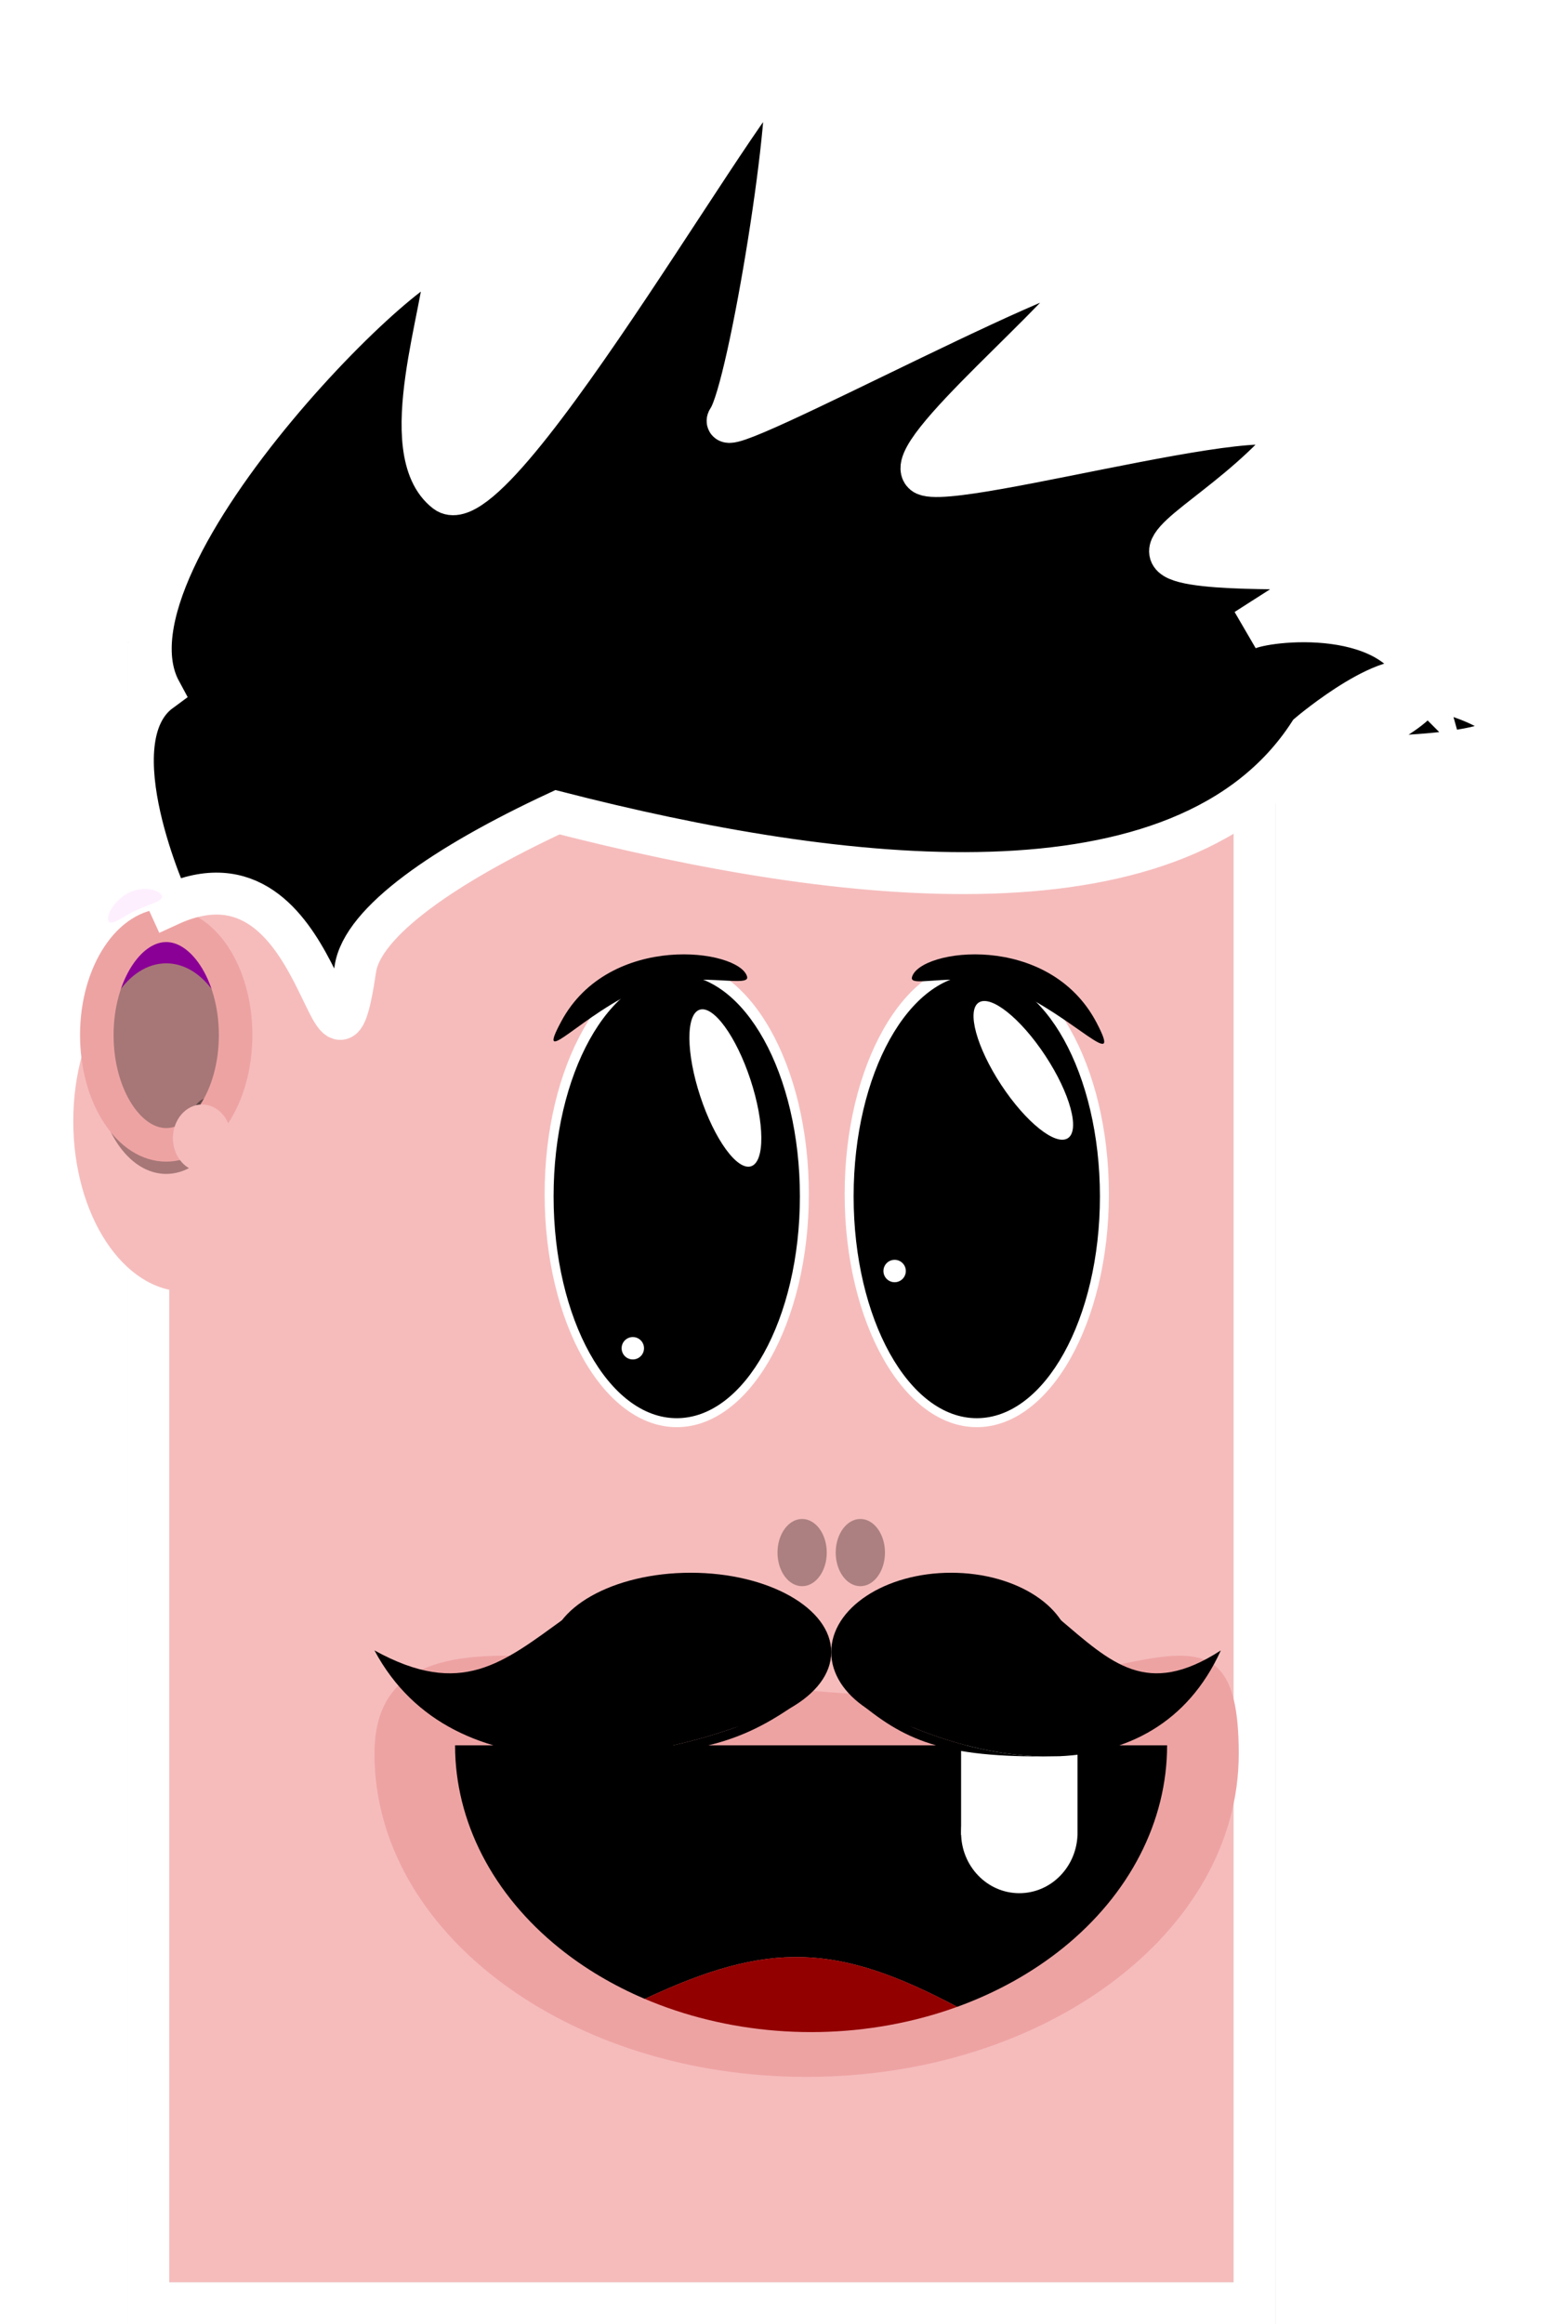 <svg width="187" height="277" viewBox="0 0 187 277" fill="none" xmlns="http://www.w3.org/2000/svg">
<path d="M149.603 79.036H17.687V274.506H149.603V79.036Z" fill="#F6BCBC"/>
<path d="M149.603 79.036H17.687V274.506H149.603V79.036Z" stroke="black" stroke-opacity="0.2" stroke-width="5"/>
<path d="M149.603 79.036H17.687V274.506H149.603V79.036Z" stroke="white" stroke-width="5"/>
<path d="M18.221 147.13C14.184 147.13 10.312 144.682 7.458 140.325C4.604 135.968 3 130.059 3 123.898C3 117.736 4.604 111.827 7.458 107.47C10.312 103.113 14.184 100.666 18.221 100.666V123.898V147.13Z" fill="white"/>
<g filter="url(#filter0_d_19_300)">
<path d="M20.09 143.926C27.464 143.926 33.442 134.839 33.442 123.631C33.442 112.422 27.464 103.336 20.09 103.336C12.716 103.336 6.739 112.422 6.739 123.631C6.739 134.839 12.716 143.926 20.09 143.926Z" fill="#F6BCBC"/>
</g>
<path d="M19.823 137.517C24.985 137.517 29.17 131.18 29.17 123.364C29.17 115.547 24.985 109.211 19.823 109.211C14.662 109.211 10.477 115.547 10.477 123.364C10.477 131.18 14.662 137.517 19.823 137.517Z" fill="#8A0096"/>
<g filter="url(#filter1_i_19_300)">
<path d="M19.823 135.914C24.395 135.914 28.101 130.295 28.101 123.364C28.101 116.432 24.395 110.813 19.823 110.813C15.251 110.813 11.545 116.432 11.545 123.364C11.545 130.295 15.251 135.914 19.823 135.914Z" fill="#A77777"/>
</g>
<g filter="url(#filter2_i_19_300)">
<path d="M24.897 132.71C26.077 132.71 27.033 131.395 27.033 129.773C27.033 128.15 26.077 126.835 24.897 126.835C23.717 126.835 22.761 128.15 22.761 129.773C22.761 131.395 23.717 132.71 24.897 132.71Z" fill="#654949"/>
</g>
<g filter="url(#filter3_i_19_300)">
<path d="M95.662 185.049C97.284 185.049 98.599 183.256 98.599 181.044C98.599 178.831 97.284 177.038 95.662 177.038C94.039 177.038 92.724 178.831 92.724 181.044C92.724 183.256 94.039 185.049 95.662 185.049Z" fill="#AC8080"/>
</g>
<g filter="url(#filter4_i_19_300)">
<path d="M102.605 185.049C104.227 185.049 105.542 183.256 105.542 181.044C105.542 178.831 104.227 177.038 102.605 177.038C100.982 177.038 99.667 178.831 99.667 181.044C99.667 183.256 100.982 185.049 102.605 185.049Z" fill="#AC8080"/>
</g>
<path d="M28.101 123.364C28.101 127.093 27.102 130.419 25.541 132.783C23.975 135.154 21.931 136.449 19.823 136.449C17.715 136.449 15.672 135.154 14.106 132.783C12.545 130.419 11.545 127.093 11.545 123.364C11.545 119.635 12.545 116.308 14.106 113.945C15.672 111.573 17.715 110.279 19.823 110.279C21.931 110.279 23.975 111.573 25.541 113.945C27.102 116.308 28.101 119.635 28.101 123.364Z" stroke="#EEA3A3" stroke-width="4"/>
<path d="M24.096 139.653C26.013 139.653 27.567 137.86 27.567 135.647C27.567 133.435 26.013 131.642 24.096 131.642C22.179 131.642 20.624 133.435 20.624 135.647C20.624 137.86 22.179 139.653 24.096 139.653Z" fill="#F6BCBC"/>
<g filter="url(#filter5_d_19_300)">
<path d="M13.147 78.362C4.442 62.281 47.172 21.403 47.172 27.051C47.172 32.698 40.919 49.789 47.172 54.623C53.425 59.458 85.976 0.921 87.481 4.125C88.986 7.33 83.378 42.312 80.868 45.949C78.358 49.585 127.172 22.818 124.502 28.159C121.831 33.499 101.269 50.056 104.171 52.454C107.073 54.853 154.41 40.977 147.2 48.988C139.99 56.999 130.643 61.004 134.403 62.678C138.163 64.351 154.944 63.408 153.876 63.942C152.808 64.475 142.591 71.043 142.591 71.043C144.948 69.805 161.03 67.964 163.756 77.828C163.756 77.828 174.704 80.23 173.369 83.435C172.034 86.64 149.336 86.64 152.273 85.572C155.211 84.504 164.557 80.231 163.756 77.828C160.552 74.623 150.137 83.435 150.137 83.435C135.107 106.571 93.893 101.375 60.488 92.805C46.989 99.081 37.215 105.888 36.38 111.474C33.442 131.108 33.005 95.237 14.216 103.87C14.216 103.87 5.136 84.237 13.147 78.362Z" fill="black"/>
<path d="M163.756 77.828C161.03 67.964 144.948 69.805 142.591 71.043C142.591 71.043 152.808 64.475 153.876 63.942C154.944 63.408 138.163 64.351 134.403 62.678C130.643 61.004 139.99 56.999 147.2 48.988C154.41 40.977 107.073 54.853 104.171 52.454C101.269 50.056 121.831 33.499 124.502 28.159C127.172 22.818 78.358 49.585 80.868 45.949C83.378 42.312 88.986 7.33 87.481 4.125C85.976 0.921 53.425 59.458 47.172 54.623C40.919 49.789 47.172 32.698 47.172 27.051C47.172 21.403 4.442 62.281 13.147 78.362C5.136 84.237 14.216 103.87 14.216 103.87C33.005 95.237 33.442 131.108 36.38 111.474C37.215 105.888 46.989 99.081 60.488 92.805C93.893 101.375 135.107 106.571 150.137 83.435C150.137 83.435 160.552 74.623 163.756 77.828ZM163.756 77.828C164.557 80.231 155.211 84.504 152.273 85.572C149.336 86.64 172.034 86.64 173.369 83.435C174.704 80.23 163.756 77.828 163.756 77.828Z" stroke="white" stroke-width="5"/>
</g>
<path d="M19.287 106.729C19.604 107.395 17.943 107.686 16.189 108.523C14.434 109.36 13.252 110.427 12.934 109.761C12.617 109.095 13.68 107.206 15.435 106.368C17.189 105.532 18.969 106.064 19.287 106.729Z" fill="#FEEFFF"/>
<path d="M80.708 170.095C89.409 170.095 96.463 157.661 96.463 142.323C96.463 126.985 89.409 114.551 80.708 114.551C72.006 114.551 64.953 126.985 64.953 142.323C64.953 157.661 72.006 170.095 80.708 170.095Z" fill="white"/>
<path d="M116.491 170.095C125.192 170.095 132.246 157.661 132.246 142.323C132.246 126.985 125.192 114.551 116.491 114.551C107.789 114.551 100.735 126.985 100.735 142.323C100.735 157.661 107.789 170.095 116.491 170.095Z" fill="white"/>
<path d="M80.708 169.027C88.819 169.027 95.395 157.191 95.395 142.59C95.395 127.99 88.819 116.154 80.708 116.154C72.596 116.154 66.021 127.99 66.021 142.59C66.021 157.191 72.596 169.027 80.708 169.027Z" fill="black"/>
<path d="M116.49 169.027C124.602 169.027 131.177 157.191 131.177 142.59C131.177 127.99 124.602 116.154 116.49 116.154C108.379 116.154 101.803 127.99 101.803 142.59C101.803 157.191 108.379 169.027 116.49 169.027Z" fill="black"/>
<path d="M127.359 135.651C128.814 134.694 127.612 130.3 124.675 125.837C121.738 121.374 118.177 118.532 116.722 119.49C115.267 120.448 116.469 124.842 119.406 129.305C122.344 133.767 125.904 136.609 127.359 135.651Z" fill="white"/>
<path d="M89.578 139C91.232 138.455 91.199 133.837 89.503 128.686C87.807 123.535 85.091 119.8 83.436 120.345C81.782 120.889 81.816 125.507 83.511 130.658C85.207 135.81 87.923 139.544 89.578 139Z" fill="white"/>
<path d="M107.111 152.754C107.811 152.524 108.192 151.769 107.962 151.068C107.731 150.368 106.976 149.987 106.276 150.218C105.575 150.448 105.195 151.203 105.425 151.903C105.656 152.604 106.411 152.985 107.111 152.754Z" fill="white"/>
<path d="M75.887 161.959C76.588 161.729 76.969 160.974 76.738 160.274C76.508 159.573 75.753 159.192 75.052 159.423C74.352 159.653 73.971 160.408 74.202 161.109C74.432 161.809 75.187 162.19 75.887 161.959Z" fill="white"/>
<g filter="url(#filter6_d_19_300)">
<path d="M89.098 112.399C88.189 109.094 72.668 107.046 66.934 117.739C63.689 123.791 69.468 116.749 76.702 113.75C82.844 111.614 89.493 113.833 89.098 112.399Z" fill="black"/>
</g>
<g filter="url(#filter7_d_19_300)">
<path d="M108.762 112.464C109.666 109.078 125.101 106.98 130.803 117.936C134.029 124.137 127.957 117.09 120.763 114.017C114.621 111.394 108.369 113.933 108.762 112.464Z" fill="black"/>
</g>
<path d="M147.734 209.02C147.734 230.292 124.659 247.536 96.196 247.536C67.732 247.536 44.658 230.292 44.658 209.02C44.658 187.748 78.501 202.017 106.965 202.017C135.429 202.017 147.734 187.748 147.734 209.02Z" fill="#EEA3A3"/>
<path fill-rule="evenodd" clip-rule="evenodd" d="M57.503 221.095C55.369 216.948 54.271 212.503 54.271 208.014H139.189C139.189 212.503 138.091 216.948 135.956 221.095C133.823 225.242 130.695 229.01 126.753 232.184C123.112 235.114 118.843 237.485 114.154 239.184C99.851 231.601 91.706 231.279 76.902 238.239C73.153 236.645 69.715 234.606 66.707 232.184C62.764 229.01 59.637 225.242 57.503 221.095Z" fill="black"/>
<path d="M96.73 242.195C91.154 242.195 85.633 241.311 80.482 239.593C79.261 239.186 78.067 238.734 76.902 238.239C91.706 231.279 99.851 231.601 114.154 239.184C113.765 239.325 113.373 239.462 112.978 239.593C107.827 241.311 102.306 242.195 96.73 242.195Z" fill="#920000"/>
<path d="M121.564 225.639C117.73 225.639 114.621 222.411 114.621 218.429C114.621 214.447 117.73 211.219 121.564 211.219C125.399 211.219 128.507 214.447 128.507 218.429C128.507 222.411 125.399 225.639 121.564 225.639Z" fill="white"/>
<path d="M114.621 208.014H128.507V218.696H114.621V208.014Z" fill="white"/>
<g filter="url(#filter8_d_19_300)">
<path d="M67.275 188.921C59.99 194.175 55.029 198.427 44.658 192.703C49.354 201.501 57.925 204.968 67.225 205.315C68.01 205.328 68.769 205.336 69.505 205.339C79.065 205.19 89.113 201.998 96.339 198.09L67.275 188.921Z" fill="black"/>
<path d="M69.505 205.339C79.065 205.19 89.113 201.998 96.339 198.09C89.524 203.106 84.465 205.386 69.505 205.339Z" fill="black"/>
<path d="M99.133 192.903C99.133 198.124 91.629 202.358 82.371 202.358C73.114 202.358 65.61 198.124 65.61 192.903C65.61 187.681 73.114 183.447 82.371 183.447C91.629 183.447 99.133 187.681 99.133 192.903Z" fill="black"/>
</g>
<g filter="url(#filter9_d_19_300)">
<path d="M126.307 188.921C132.52 194.175 136.752 198.427 145.598 192.703C141.592 201.501 134.281 204.968 126.349 205.315C125.679 205.328 125.031 205.336 124.404 205.339C116.25 205.19 107.679 201.998 101.516 198.09L126.307 188.921Z" fill="black"/>
<path d="M124.404 205.339C116.25 205.19 107.679 201.998 101.516 198.09C107.329 203.106 111.644 205.386 124.404 205.339Z" fill="black"/>
<path d="M99.133 192.903C99.133 198.124 105.534 202.358 113.43 202.358C121.326 202.358 127.726 198.124 127.726 192.903C127.726 187.681 121.326 183.447 113.43 183.447C105.534 183.447 99.133 187.681 99.133 192.903Z" fill="black"/>
</g>
<defs>
<filter id="filter0_d_19_300" x="0.739" y="103.336" width="42.704" height="58.59" filterUnits="userSpaceOnUse" color-interpolation-filters="sRGB">
<feFlood flood-opacity="0" result="BackgroundImageFix"/>
<feColorMatrix in="SourceAlpha" type="matrix" values="0 0 0 0 0 0 0 0 0 0 0 0 0 0 0 0 0 0 127 0" result="hardAlpha"/>
<feOffset dx="2" dy="10"/>
<feGaussianBlur stdDeviation="4"/>
<feComposite in2="hardAlpha" operator="out"/>
<feColorMatrix type="matrix" values="0 0 0 0 0 0 0 0 0 0 0 0 0 0 0 0 0 0 0.05 0"/>
<feBlend mode="normal" in2="BackgroundImageFix" result="effect1_dropShadow_19_300"/>
<feBlend mode="normal" in="SourceGraphic" in2="effect1_dropShadow_19_300" result="shape"/>
</filter>
<filter id="filter1_i_19_300" x="11.545" y="110.813" width="16.556" height="29.101" filterUnits="userSpaceOnUse" color-interpolation-filters="sRGB">
<feFlood flood-opacity="0" result="BackgroundImageFix"/>
<feBlend mode="normal" in="SourceGraphic" in2="BackgroundImageFix" result="shape"/>
<feColorMatrix in="SourceAlpha" type="matrix" values="0 0 0 0 0 0 0 0 0 0 0 0 0 0 0 0 0 0 127 0" result="hardAlpha"/>
<feOffset dy="4"/>
<feGaussianBlur stdDeviation="2"/>
<feComposite in2="hardAlpha" operator="arithmetic" k2="-1" k3="1"/>
<feColorMatrix type="matrix" values="0 0 0 0 0 0 0 0 0 0 0 0 0 0 0 0 0 0 0.25 0"/>
<feBlend mode="normal" in2="shape" result="effect1_innerShadow_19_300"/>
</filter>
<filter id="filter2_i_19_300" x="22.761" y="126.835" width="4.273" height="9.875" filterUnits="userSpaceOnUse" color-interpolation-filters="sRGB">
<feFlood flood-opacity="0" result="BackgroundImageFix"/>
<feBlend mode="normal" in="SourceGraphic" in2="BackgroundImageFix" result="shape"/>
<feColorMatrix in="SourceAlpha" type="matrix" values="0 0 0 0 0 0 0 0 0 0 0 0 0 0 0 0 0 0 127 0" result="hardAlpha"/>
<feOffset dy="4"/>
<feGaussianBlur stdDeviation="2"/>
<feComposite in2="hardAlpha" operator="arithmetic" k2="-1" k3="1"/>
<feColorMatrix type="matrix" values="0 0 0 0 0 0 0 0 0 0 0 0 0 0 0 0 0 0 0.25 0"/>
<feBlend mode="normal" in2="shape" result="effect1_innerShadow_19_300"/>
</filter>
<filter id="filter3_i_19_300" x="92.724" y="177.038" width="5.875" height="12.011" filterUnits="userSpaceOnUse" color-interpolation-filters="sRGB">
<feFlood flood-opacity="0" result="BackgroundImageFix"/>
<feBlend mode="normal" in="SourceGraphic" in2="BackgroundImageFix" result="shape"/>
<feColorMatrix in="SourceAlpha" type="matrix" values="0 0 0 0 0 0 0 0 0 0 0 0 0 0 0 0 0 0 127 0" result="hardAlpha"/>
<feOffset dy="4"/>
<feGaussianBlur stdDeviation="2"/>
<feComposite in2="hardAlpha" operator="arithmetic" k2="-1" k3="1"/>
<feColorMatrix type="matrix" values="0 0 0 0 0 0 0 0 0 0 0 0 0 0 0 0 0 0 0.25 0"/>
<feBlend mode="normal" in2="shape" result="effect1_innerShadow_19_300"/>
</filter>
<filter id="filter4_i_19_300" x="99.667" y="177.038" width="5.875" height="12.011" filterUnits="userSpaceOnUse" color-interpolation-filters="sRGB">
<feFlood flood-opacity="0" result="BackgroundImageFix"/>
<feBlend mode="normal" in="SourceGraphic" in2="BackgroundImageFix" result="shape"/>
<feColorMatrix in="SourceAlpha" type="matrix" values="0 0 0 0 0 0 0 0 0 0 0 0 0 0 0 0 0 0 127 0" result="hardAlpha"/>
<feOffset dy="4"/>
<feGaussianBlur stdDeviation="2"/>
<feComposite in2="hardAlpha" operator="arithmetic" k2="-1" k3="1"/>
<feColorMatrix type="matrix" values="0 0 0 0 0 0 0 0 0 0 0 0 0 0 0 0 0 0 0.25 0"/>
<feBlend mode="normal" in2="shape" result="effect1_innerShadow_19_300"/>
</filter>
<filter id="filter5_d_19_300" x="7.344" y="0.499" width="179.638" height="128.439" filterUnits="userSpaceOnUse" color-interpolation-filters="sRGB">
<feFlood flood-opacity="0" result="BackgroundImageFix"/>
<feColorMatrix in="SourceAlpha" type="matrix" values="0 0 0 0 0 0 0 0 0 0 0 0 0 0 0 0 0 0 127 0" result="hardAlpha"/>
<feOffset dx="6" dy="4"/>
<feGaussianBlur stdDeviation="2.5"/>
<feComposite in2="hardAlpha" operator="out"/>
<feColorMatrix type="matrix" values="0 0 0 0 0 0 0 0 0 0 0 0 0 0 0 0 0 0 0.1 0"/>
<feBlend mode="normal" in2="BackgroundImageFix" result="effect1_dropShadow_19_300"/>
<feBlend mode="normal" in="SourceGraphic" in2="effect1_dropShadow_19_300" result="shape"/>
</filter>
<filter id="filter6_d_19_300" x="62.009" y="109.745" width="31.106" height="18.375" filterUnits="userSpaceOnUse" color-interpolation-filters="sRGB">
<feFlood flood-opacity="0" result="BackgroundImageFix"/>
<feColorMatrix in="SourceAlpha" type="matrix" values="0 0 0 0 0 0 0 0 0 0 0 0 0 0 0 0 0 0 127 0" result="hardAlpha"/>
<feOffset dy="4"/>
<feGaussianBlur stdDeviation="2"/>
<feComposite in2="hardAlpha" operator="out"/>
<feColorMatrix type="matrix" values="0 0 0 0 0 0 0 0 0 0 0 0 0 0 0 0 0 0 0.3 0"/>
<feBlend mode="normal" in2="BackgroundImageFix" result="effect1_dropShadow_19_300"/>
<feBlend mode="normal" in="SourceGraphic" in2="effect1_dropShadow_19_300" result="shape"/>
</filter>
<filter id="filter7_d_19_300" x="104.744" y="109.745" width="30.947" height="18.664" filterUnits="userSpaceOnUse" color-interpolation-filters="sRGB">
<feFlood flood-opacity="0" result="BackgroundImageFix"/>
<feColorMatrix in="SourceAlpha" type="matrix" values="0 0 0 0 0 0 0 0 0 0 0 0 0 0 0 0 0 0 127 0" result="hardAlpha"/>
<feOffset dy="4"/>
<feGaussianBlur stdDeviation="2"/>
<feComposite in2="hardAlpha" operator="out"/>
<feColorMatrix type="matrix" values="0 0 0 0 0 0 0 0 0 0 0 0 0 0 0 0 0 0 0.3 0"/>
<feBlend mode="normal" in2="BackgroundImageFix" result="effect1_dropShadow_19_300"/>
<feBlend mode="normal" in="SourceGraphic" in2="effect1_dropShadow_19_300" result="shape"/>
</filter>
<filter id="filter8_d_19_300" x="40.658" y="183.447" width="62.475" height="29.892" filterUnits="userSpaceOnUse" color-interpolation-filters="sRGB">
<feFlood flood-opacity="0" result="BackgroundImageFix"/>
<feColorMatrix in="SourceAlpha" type="matrix" values="0 0 0 0 0 0 0 0 0 0 0 0 0 0 0 0 0 0 127 0" result="hardAlpha"/>
<feOffset dy="4"/>
<feGaussianBlur stdDeviation="2"/>
<feComposite in2="hardAlpha" operator="out"/>
<feColorMatrix type="matrix" values="0 0 0 0 0 0 0 0 0 0 0 0 0 0 0 0 0 0 0.3 0"/>
<feBlend mode="normal" in2="BackgroundImageFix" result="effect1_dropShadow_19_300"/>
<feBlend mode="normal" in="SourceGraphic" in2="effect1_dropShadow_19_300" result="shape"/>
</filter>
<filter id="filter9_d_19_300" x="95.133" y="183.447" width="54.464" height="29.892" filterUnits="userSpaceOnUse" color-interpolation-filters="sRGB">
<feFlood flood-opacity="0" result="BackgroundImageFix"/>
<feColorMatrix in="SourceAlpha" type="matrix" values="0 0 0 0 0 0 0 0 0 0 0 0 0 0 0 0 0 0 127 0" result="hardAlpha"/>
<feOffset dy="4"/>
<feGaussianBlur stdDeviation="2"/>
<feComposite in2="hardAlpha" operator="out"/>
<feColorMatrix type="matrix" values="0 0 0 0 0 0 0 0 0 0 0 0 0 0 0 0 0 0 0.3 0"/>
<feBlend mode="normal" in2="BackgroundImageFix" result="effect1_dropShadow_19_300"/>
<feBlend mode="normal" in="SourceGraphic" in2="effect1_dropShadow_19_300" result="shape"/>
</filter>
</defs>
</svg>
